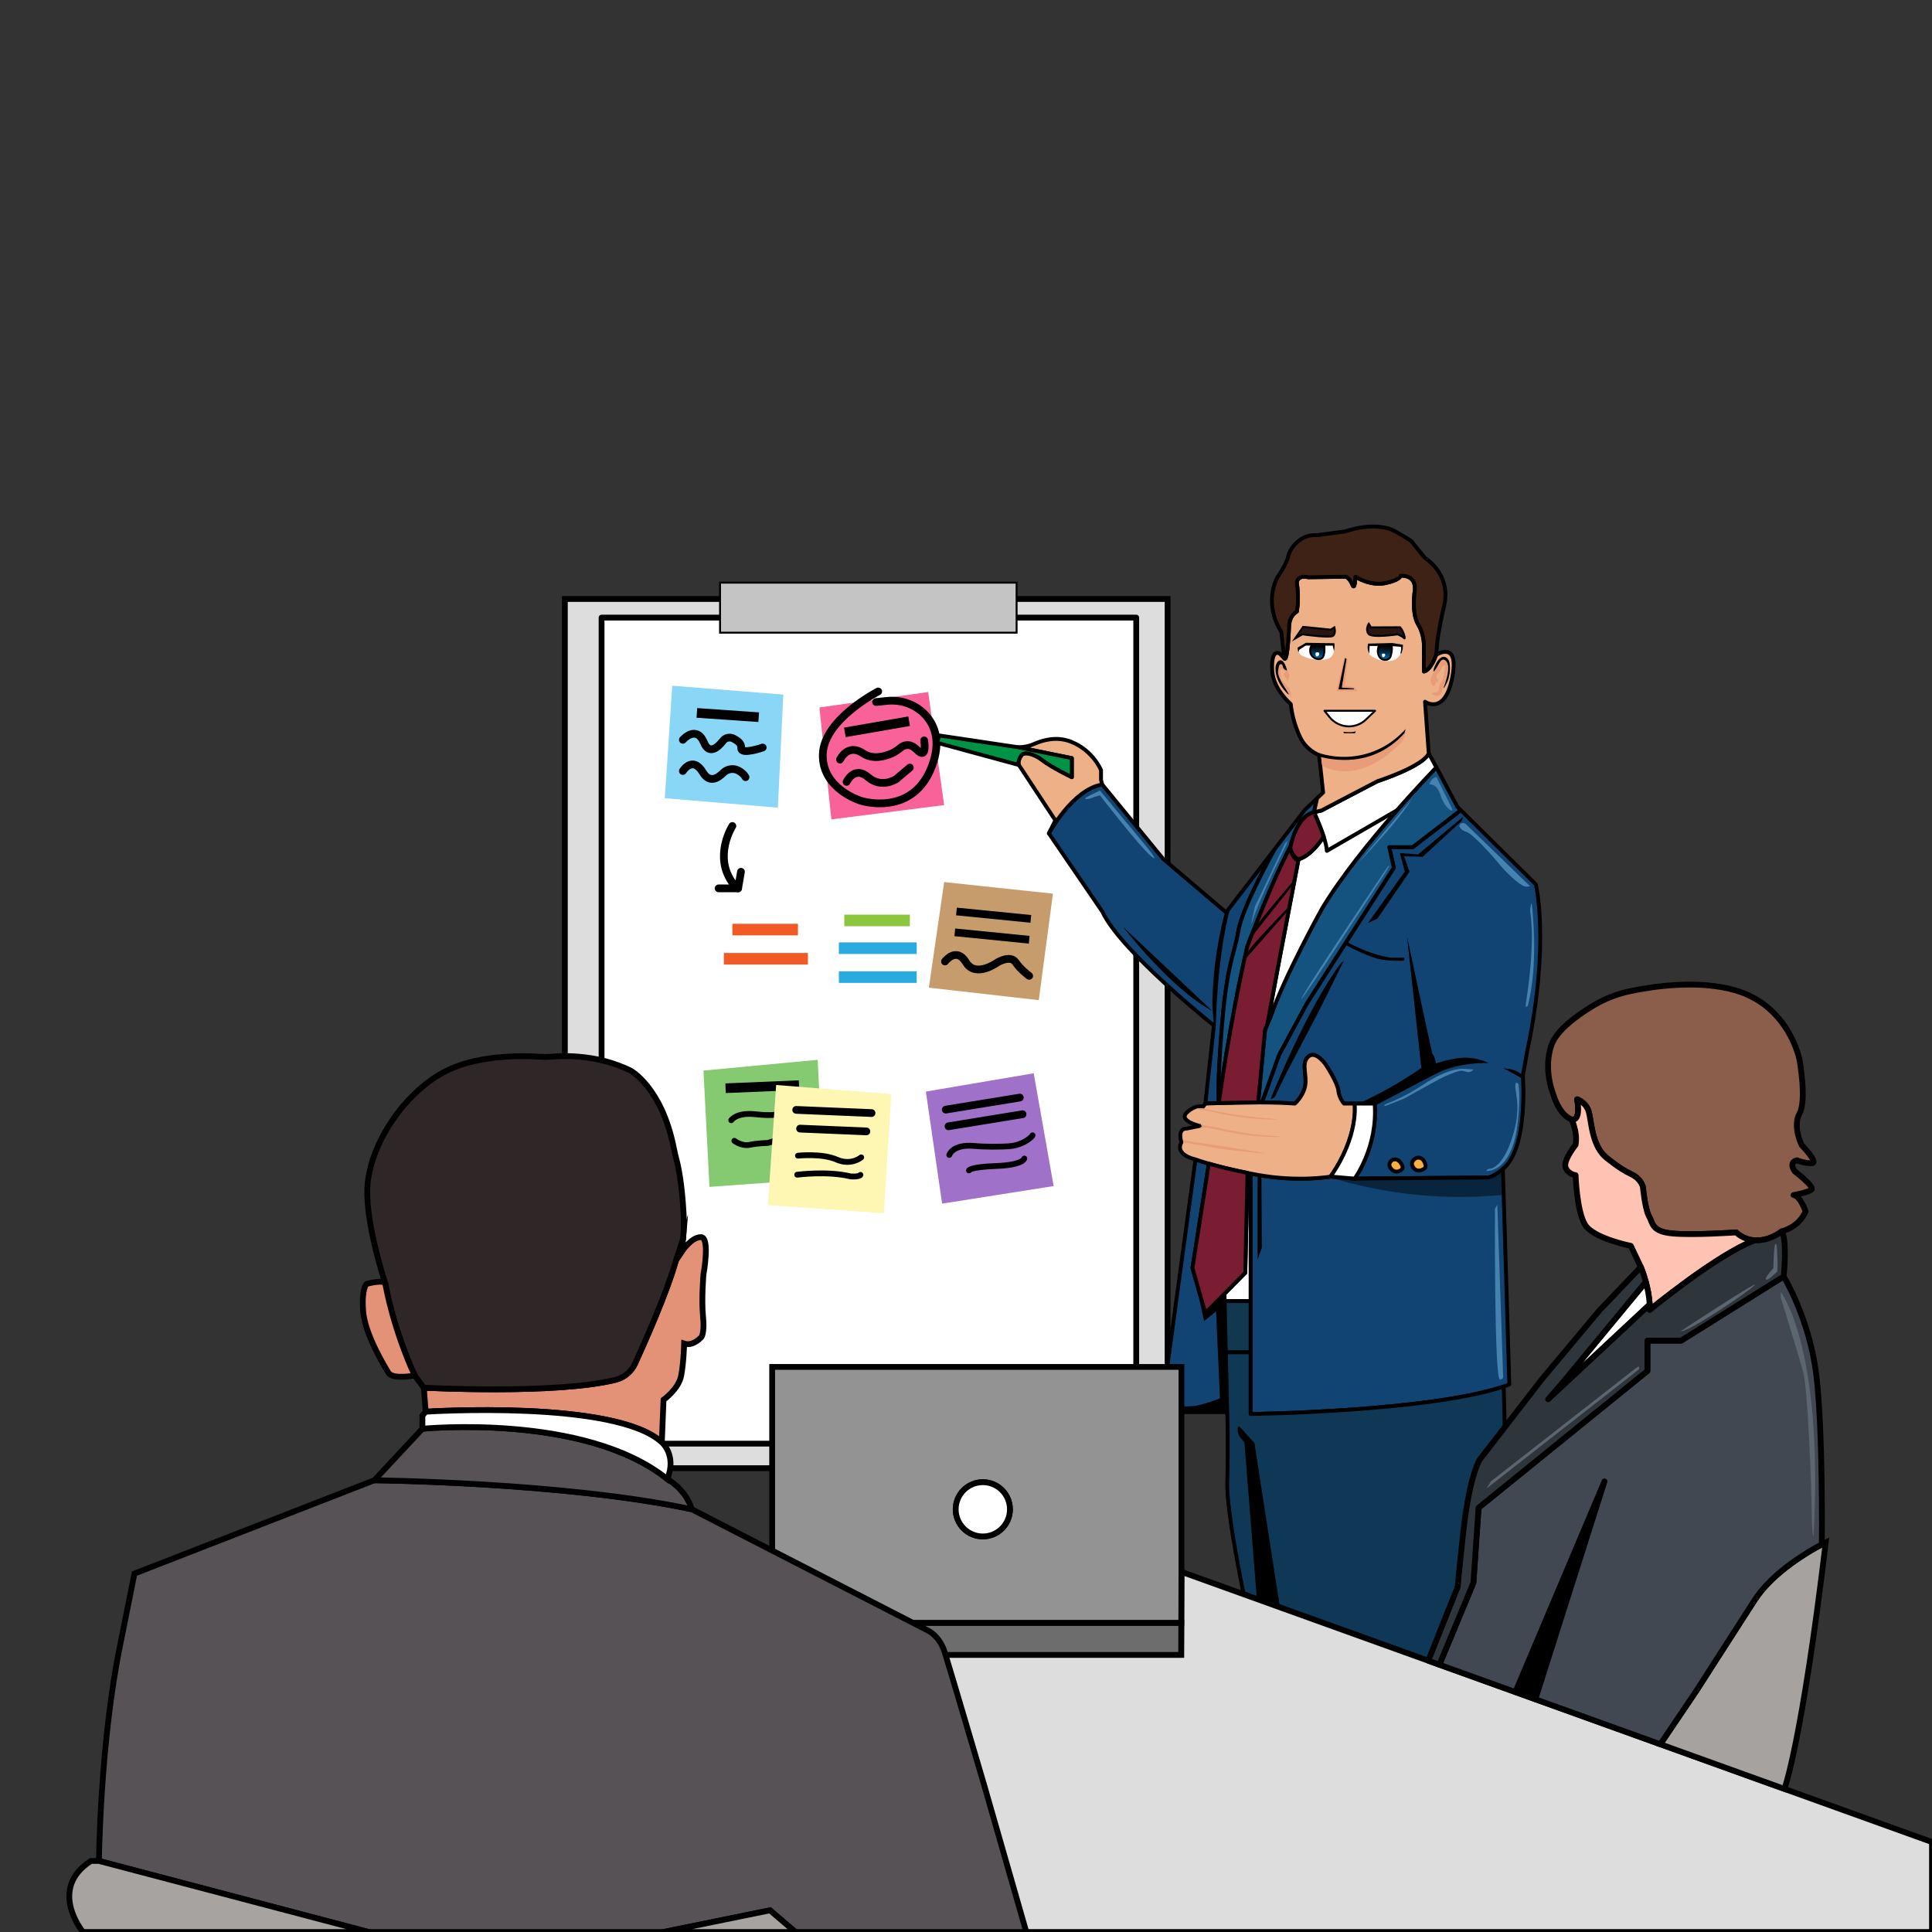 <?xml version="1.0" encoding="utf-8"?>
<!-- Generator: Adobe Illustrator 27.2.0, SVG Export Plug-In . SVG Version: 6.00 Build 0)  -->
<svg version="1.1" xmlns="http://www.w3.org/2000/svg" xmlns:xlink="http://www.w3.org/1999/xlink" x="0px" y="0px"
	 viewBox="0 0 1000 1000" style="enable-background:new 0 0 1000 1000;" xml:space="preserve">
<rect x="0" y="0" width="1000" height="1000" fill="#333333" stroke="none"/>
<style type="text/css">
	.st0{fill:#DDDDDD;stroke:#000000;stroke-width:3;stroke-miterlimit:10;}
	.st1{fill:#FFFFFF;stroke:#000000;stroke-width:3;stroke-linecap:round;stroke-linejoin:round;stroke-miterlimit:10;}
	.st2{fill:#C4C4C4;stroke:#000000;stroke-miterlimit:10;}
	.st3{fill:#8AD6F7;}
	.st4{fill:#F86299;}
	.st5{fill:#C69C6D;}
	.st6{fill:#A071C9;}
	.st7{fill:#85C971;}
	.st8{fill:none;stroke:#000000;stroke-width:5;stroke-miterlimit:10;}
	.st9{fill:none;stroke:#000000;stroke-width:3;stroke-linecap:round;stroke-linejoin:round;stroke-miterlimit:10;}
	.st10{fill:#FEF6B3;}
	.st11{fill:none;stroke:#000000;stroke-width:4;stroke-miterlimit:10;}
	.st12{fill:none;stroke:#000000;stroke-width:4;stroke-linecap:round;stroke-linejoin:round;stroke-miterlimit:10;}
	.st13{fill:none;stroke:#8CC63F;stroke-width:6;stroke-miterlimit:10;}
	.st14{fill:none;stroke:#F15A24;stroke-width:6;stroke-miterlimit:10;}
	.st15{fill:none;stroke:#29ABE2;stroke-width:6;stroke-miterlimit:10;}
	.st16{fill:#114472;stroke:#000000;stroke-width:2;stroke-linecap:round;stroke-linejoin:round;stroke-miterlimit:10;}
	.st17{fill:#14527F;stroke:#000000;stroke-width:2;stroke-linecap:round;stroke-linejoin:round;stroke-miterlimit:10;}
	.st18{fill:#EDB087;stroke:#000000;stroke-width:2;stroke-linecap:round;stroke-linejoin:round;stroke-miterlimit:10;}
	.st19{fill:#009245;stroke:#000000;stroke-width:2;stroke-linecap:round;stroke-linejoin:round;stroke-miterlimit:10;}
	.st20{fill:#FFFFFF;stroke:#000000;stroke-width:2;stroke-linecap:round;stroke-linejoin:round;stroke-miterlimit:10;}
	.st21{fill:#3F2216;stroke:#000000;stroke-width:2;stroke-linecap:round;stroke-linejoin:round;stroke-miterlimit:10;}
	.st22{fill:#0F3856;stroke:#000000;stroke-width:2;stroke-linecap:round;stroke-linejoin:round;stroke-miterlimit:10;}
	.st23{fill:#7A1D32;stroke:#000000;stroke-width:2;stroke-linecap:round;stroke-linejoin:round;stroke-miterlimit:10;}
	.st24{fill:none;stroke:#000000;stroke-width:2;stroke-linecap:round;stroke-linejoin:round;stroke-miterlimit:10;}
	.st25{fill:#12384F;stroke:#000000;stroke-width:2;stroke-linecap:round;stroke-linejoin:round;stroke-miterlimit:10;}
	.st26{fill:#E89C78;}
	.st27{opacity:0.46;}
	.st28{fill:#4682AF;}
	.st29{fill:#FBB03B;stroke:#000000;stroke-width:2;stroke-miterlimit:10;}
	.st30{fill:#6D6D6D;stroke:#000000;stroke-width:3;stroke-miterlimit:10;}
	.st31{fill:#939393;stroke:#000000;stroke-width:3;stroke-miterlimit:10;}
	.st32{fill:#FFFFFF;stroke:#000000;stroke-width:3;stroke-miterlimit:10;}
	.st33{fill:#E49277;stroke:#000000;stroke-width:3;stroke-miterlimit:10;}
	.st34{fill:#2F2627;stroke:#000000;stroke-width:3;stroke-miterlimit:10;}
	.st35{fill:#575256;stroke:#000000;stroke-width:3;stroke-miterlimit:10;}
	.st36{fill:#A7A3A0;stroke:#000000;stroke-width:3;stroke-miterlimit:10;}
	.st37{fill:none;stroke:#000000;stroke-width:3;stroke-miterlimit:10;}
	.st38{fill:#A6A29F;stroke:#000000;stroke-width:3;stroke-miterlimit:10;}
	.st39{fill:#8A5E4B;stroke:#000000;stroke-width:3;stroke-linecap:round;stroke-linejoin:round;stroke-miterlimit:10;}
	.st40{fill:#FEC3B3;stroke:#000000;stroke-width:3;stroke-linecap:round;stroke-linejoin:round;stroke-miterlimit:10;}
	.st41{fill:#414851;stroke:#000000;stroke-width:3;stroke-linecap:round;stroke-linejoin:round;stroke-miterlimit:10;}
	.st42{fill:#2E363C;stroke:#000000;stroke-width:3;stroke-linecap:round;stroke-linejoin:round;stroke-miterlimit:10;}
	.st43{fill:#5C6670;}
	.st44{fill:#2A150F;stroke:#000000;stroke-miterlimit:10;}
	.st45{fill:#FFFFFF;}
	.st46{fill:url(#SVGID_1_);stroke:#000000;stroke-miterlimit:10;}
	.st47{fill:url(#SVGID_00000122687854225726229050000005225852078680748675_);stroke:#000000;stroke-miterlimit:10;}
	.st48{fill:#FFFFFF;stroke:#000000;stroke-linecap:round;stroke-linejoin:round;stroke-miterlimit:10;}
	.st49{fill:#F6D2BA;}
	.st50{fill:#EDB087;}
	.st51{fill:#7A1D32;}
	.st52{fill:#FBB03B;}
	.st53{fill:#3F2216;}
	.st54{fill:#2D1708;}
	.st55{fill:#114472;}
	.st56{fill:#F4DBCA;}
	.st57{fill:#F0C0A5;}
	.st58{fill:#E7B28C;}
	.st59{fill:#BDA895;}
	.st60{fill:#F2D14E;}
	.st61{fill:#45B7BD;}
	.st62{fill:#C6434A;}
	.st63{fill:#EB8080;}
	.st64{fill:#77373A;}
	.st65{fill:#7F6B97;}
	.st66{fill:#404E75;}
	.st67{fill:#F2A26E;}
</style>
<g id="Доска">
	<rect x="292.37" y="310.03" class="st0" width="311.97" height="449.9"/>
	<rect x="311.37" y="319.67" class="st1" width="276.74" height="427.56"/>
	<rect x="372.7" y="301.59" class="st2" width="153.49" height="25.88"/>
	<path class="st3" d="M347.96,354.93l57.48,4.59l-2.81,58.52l-58.52-4.89C345.4,393.74,346.68,374.33,347.96,354.93z"/>
	<polygon class="st4" points="424.11,366.19 430.33,424.11 488.7,416.7 480.41,358.19 	"/>
	<polygon class="st5" points="488.7,456.56 480.78,511.22 537.67,517.67 545,462.56 	"/>
	<polygon class="st6" points="479.22,565 535.04,555.52 545.36,613.9 487.64,623 	"/>
	<polygon class="st7" points="364.11,554.12 423.22,548.56 426.33,610.09 367.22,614.33 	"/>
	<line class="st8" x1="375.55" y1="563.27" x2="413.56" y2="561.67"/>
	<path class="st9" d="M378.48,579.84c0,0,2.67-4.15,12.3-3.12c9.63,1.02,11.26,0,11.26,0"/>
	<path class="st9" d="M380.11,590.48c0,0,3.7,2.96,8,2.07c4.3-0.89,9.33-0.95,9.33-0.95l3.41-1.12"/>
	<polygon class="st10" points="461.34,566.32 401.74,561.59 397.45,623.77 457.48,627.95 	"/>
	<line class="st8" x1="360.7" y1="369" x2="392.7" y2="371.22"/>
	<line class="st8" x1="437.3" y1="379.07" x2="470.56" y2="373.3"/>
	<line class="st11" x1="495.06" y1="471.78" x2="533.56" y2="475.61"/>
	<line class="st12" x1="489.52" y1="574.34" x2="527.85" y2="568.1"/>
	<line class="st12" x1="490.94" y1="582.97" x2="529.27" y2="576.72"/>
	<line class="st12" x1="414.11" y1="584.17" x2="448.44" y2="585.61"/>
	<line class="st12" x1="412.11" y1="574.48" x2="451.12" y2="576.12"/>
	<line class="st13" x1="437" y1="476.41" x2="470.93" y2="476.41"/>
	<line class="st14" x1="379.09" y1="481.15" x2="413.02" y2="481.15"/>
	<line class="st14" x1="374.66" y1="496.26" x2="418.19" y2="496.26"/>
	<line class="st15" x1="434.19" y1="490.78" x2="474.48" y2="490.78"/>
	<line class="st15" x1="434.19" y1="505.74" x2="474.48" y2="505.74"/>
	<line class="st11" x1="494.21" y1="482.57" x2="532.71" y2="486.41"/>
	<path class="st12" d="M353.44,382.93c0,0,6.96-8,10.96,1.48c2.75,6.53,7.27,2.31,9.81-0.96c1.29-1.66,3.58-2.16,5.44-1.18
		c2.38,1.25,4.16,2.58,4.01,4.95c-0.23,3.64,11.11-0.3,11.11-0.3"/>
	<path class="st12" d="M353.44,399.07c0,0,5.04-8.15,10.37,0.74c3.43,5.71,7.77,2.98,10.44,0.3c2.02-2.03,5.12-2.67,7.69-1.39
		c1.55,0.77,3.06,1.9,3.95,3.54"/>
	<path class="st12" d="M434.78,393.15c0,0,4-8.59,11.85-3.26c5.05,3.43,11.2,1.73,14.95,0.07c1.63-0.72,3.09-1.74,4.47-2.88
		c1.56-1.29,4.75-2.86,8.59,1.06c5.48,5.6,3.7-4.92,3.7-4.92"/>
	<path class="st12" d="M438.19,404.7c0,0,4-8.59,11.11-2.44s14.67,0.92,14.67,0.92l6.96-5.88"/>
	<path class="st12" d="M454.56,357.89c0,0-28.07,14.37-28.67,32.44c-0.59,18.07,19.7,24.15,19.7,24.15s26.96,8.74,36.89-18.22
		c4.47-12.13,1.58-20.28-2.94-25.56c-5.06-5.91-12.85-8.73-20.59-7.91l-5.51,0.58"/>
	<path class="st12" d="M489.11,497.67c0,0,5.89-7.89,10.89,0.44s16.33,0,16.33,0s6.67-4.01,9.33-0.06c2.67,3.95,7.04,7.06,7.04,7.06
		"/>
	<path class="st12" d="M383.52,451.22l-1.48,8.59l-2.96-2.96c-9.93-13.78,0-29.33,0-29.33"/>
	<line class="st12" x1="371.96" y1="459.81" x2="382.04" y2="459.81"/>
	<path class="st9" d="M491.33,597.8c0,0,1.78-5.63,12.71-4.67c6.43,0.57,13.14,0.43,17.56,0.22c4.02-0.19,7.94-1.5,11.13-3.95
		c0.78-0.6,1.42-1.21,1.72-1.75"/>
	<path class="st9" d="M501.52,605.81c0,0,0.3-1.78,14.22-2.3c13.93-0.52,14.44-3.85,14.44-3.85"/>
	<path class="st9" d="M413.02,598.18c0,0,12.44-1.33,20,2c7.56,3.33,12.74-1.13,12.74-1.13"/>
	<path class="st9" d="M412.62,608.03c0,0,15.7-2.07,27.7,0.89c0,0,4.44,0.33,5.04-0.8"/>
</g>
<g id="Персонаж">
	<path class="st16" d="M790.56,543.67l-2.34,13.04c0,0,3,37.62-10.33,48.29c0,0-3.7,3.56-7.26,4.44l-69.48,0.6
		c0,0,12.11-16.26,10.37-38.82h-15.85c0,0-2.52-2.66-2.97-6.81c-0.44-4.15-6.37-13.19-6.37-13.19s-5.33-7.85-9.18-4.29
		c-3.85,3.55-0.45,9.63-1.63,15.26c-1.19,5.62-5.33,9.03-5.33,9.03c-5.06-0.38-11.06-0.55-17.04-0.58l8.89-24.64l14.37-26.63
		l45.03-70.22l-2.37-10.67h12.15l24.88-19.14l38.83,38.4C794.93,457.74,802.33,487.89,790.56,543.67z"/>
	<path class="st16" d="M781.22,716.56l-2.89,1.11c-39.61,13.1-131.02,14.22-131.02,14.22V607.43c1.17,0.23,2.38,0.45,3.62,0.68
		c21.03,3.85,37.77,0.89,37.77,0.89l12.45,1.04l69.48-0.6c3.56-0.88,7.26-4.44,7.26-4.44L781.22,716.56z"/>
	<path class="st16" d="M635.21,730.93H601l17.78-130.82c0,0,2.34,0.88,6.9,2.19l-8.46,54.03l6.67,23.34l9.9-10.01l0.1,3.78
		l0.61,26.45L635.21,730.93z"/>
	<path class="st17" d="M731.22,438.48h-12.15l2.37,10.67l-45.03,70.22L662.04,546l-8.89,24.64c-0.64-0.01-1.29-0.01-1.93-0.01
		l3.56-37.63l1.19-2.79l1.47-3.43c7.34-21.56,26.97-56.74,26.97-56.74c19.7-32.6,59.05-72.85,59.05-72.85l1.1,2.03l9.77,18.37
		l1.77,1.75L731.22,438.48z"/>
	<path class="st16" d="M659.7,439.64c-0.97,1.75-16.68,30.1-18.66,41.99c-2.04,12.26-5.82,16.46-8.48,48.58
		c-2.67,32.12-1.7,40.75-1.7,40.75c-4.26,0.14-6.97,0.26-6.97,0.26l4.44-40.44c0,0-48.22-38.37-57.7-58.82l-27.74-40.6
		c0,0,12.11-22.66,27.59-25.32l31.56,38.52l32.59,27.7L659.7,439.64z"/>
	<path class="st18" d="M527.37,395.96c0,0-0.89-1.92,1.26-4.96c1.07-1.52,3.48-1.17,5.62-0.44c1.91,0.66,3.66,1.68,5.25,2.92
		c4.76,3.7,15.28,8.78,15.28,8.78v-9.85l-27.71-5.63c2.9,0,5.77-0.61,8.41-1.8c4.12-1.85,11.46-4.05,19-1.02
		c11.41,4.6,15.41,14.67,15.41,14.67v5.04l0.59,2.37c-15.48,2.66-27.59,25.32-27.59,25.32l3.37-6.73L527.37,395.96"/>
	<path class="st18" d="M526.19,413.59"/>
	<path class="st19" d="M554.78,392.41v9.85c0,0-10.52-5.08-15.28-8.78c-1.59-1.24-3.34-2.26-5.25-2.92
		c-2.14-0.73-4.55-1.08-5.62,0.44c-2.15,3.04-1.26,4.96-1.26,4.96l-42.52-11.55l1.48-3.71l40.74,6.08L554.78,392.41z"/>
	<path class="st17" d="M681.74,413.15l-1.63,7.26c-9.11,2.07-12,17.26-12,17.26l-4.89,10c-8.44,18-17.55,42-17.55,42
		c-9.11,39.11-14.81,81.29-14.81,81.29s-0.97-8.63,1.7-40.75c2.66-32.12,6.44-36.32,8.48-48.58c1.98-11.89,17.69-40.24,18.66-41.99
		c0.02-0.02,0.03-0.05,0.04-0.06c0.01-0.01,0.01-0.02,0.01-0.02l4.99-6.49c0.01-0.02,0.02-0.03,0.02-0.03l10.61-13.82L681.74,413.15
		z"/>
	<path class="st20" d="M743.46,397.19c0,0-39.35,40.25-59.05,72.85c0,0-19.63,35.18-26.97,56.74l-1.47,3.43l5.92-31.88l10.22-53.55
		c7.11-2,13.02-11.74,13.02-11.74c-1.98-6.12-5.02-12.63-5.02-12.63l3.85-0.89l28.89-15.11c25.78-8.74,26.67-14.52,26.67-14.52
		L743.46,397.19z"/>
	<path class="st18" d="M751.67,350.78c-3.86,19.7-14.08,12.44-14.08,12.44l1.93,26.67c0,0-0.89,5.78-26.67,14.52l-28.89,15.11
		l-3.85,0.89l1.63-7.26l3.11-2.96c-0.69-6.43-1.38-12.87-2.07-19.3c-1.71-0.75-4.23-2.11-6.56-4.56c-2.61-2.74-3.7-5.49-5-8.89
		c-1.15-3-2.51-7.4-3.13-13c-3.98-3.68-9.16-9.81-9.61-17.52c-0.06-0.94-0.47-8.02,2.08-8.89c0.65-0.22,1.34,0.01,1.88,0.29
		c0.75,0.79,1.5,1.58,2.26,2.37c0,0,1.63,3.86,2.52-16.14c0,0-0.29-5.49,4-8c0,0,1.34-6.23,0-15.12c0,0,0.3-4,5.93-2.66l19.55-0.27
		c0,0,1.97,0.82,3.3,4.16c1.33,3.33,1.56-4.16,1.56-4.16s7.33,4.82,15.11,3.38c7.77-1.45,8.33-3.89,8.33-3.89s7.89-0.78,7.33,7.33
		c0,0-1.89,11.89,1.67,17.78s3,12.11,3,12.11l0.03,12.34c0,0,3.16-0.04,6.34-8.63C743.37,338.93,755.52,331.07,751.67,350.78z"/>
	<path class="st21" d="M747.52,313.3c-3.71,16.29-3.85,21.77-3.85,21.77l-0.3,3.86c-3.18,8.59-6.34,8.63-6.34,8.63L737,335.22
		c0,0,0.56-6.22-3-12.11s-1.67-17.78-1.67-17.78c0.56-8.11-7.33-7.33-7.33-7.33s-0.56,2.44-8.33,3.89
		c-7.78,1.44-15.11-3.38-15.11-3.38s-0.23,7.49-1.56,4.16c-1.33-3.34-3.3-4.16-3.3-4.16l-19.55,0.27c-5.63-1.34-5.93,2.66-5.93,2.66
		c1.34,8.89,0,15.12,0,15.12c-4.29,2.51-4,8-4,8c-0.89,20-2.52,16.14-2.52,16.14l-1.48-13.63c0,0-9.33-13.03-2.22-28
		c0,0,4.89-6.81,5.78-11.11c0.89-4.29,6.52-11.7,14.96-10.96l14.52-1.93c0,0,15.55-5.77,25.93,0c10.37,5.78,8.88,5.78,8.88,5.78
		l6.52,8C737.59,288.85,751.22,297,747.52,313.3z"/>
	<path class="st20" d="M647.31,607.43v66.01h-13.42l-0.1-3.78l10.77-10.88l1.13-51.67C646.22,607.21,646.76,607.32,647.31,607.43z"
		/>
	<path class="st18" d="M688.7,609c0,0-16.74,2.96-37.77-0.89c-1.24-0.23-2.45-0.45-3.62-0.68c-0.55-0.11-1.09-0.22-1.62-0.32
		c-8.78-1.76-15.48-3.5-20.01-4.81c-4.56-1.31-6.9-2.19-6.9-2.19s-10.96-2.22-7.26-8.89c0,0-2.52-7.11,2.81-7.11l6.67-1.33
		c0,0-11.33-2.59-6.67-6.96c4.67-4.38,8.45-3.04,8.45-3.04l1.11-1.56c0,0,2.71-0.12,6.97-0.26c5.19-0.16,12.67-0.34,20.36-0.33
		c0.64,0,1.29,0,1.93,0.01c5.98,0.03,11.98,0.2,17.04,0.58c0,0,4.14-3.41,5.33-9.03c1.18-5.63-2.22-11.71,1.63-15.26
		c3.85-3.56,9.18,4.29,9.18,4.29s5.93,9.04,6.37,13.19c0.45,4.15,2.97,6.81,2.97,6.81h5.48C701.15,571.22,703.52,587.78,688.7,609z"
		/>
	<path class="st22" d="M778.78,736.11l-4.07,136.22l-124.67-17.55c0,0-15.41-67.35-14.82-87.6c0.59-20.25-0.01-36.25-0.01-36.25
		l-0.71-31.04h12.81v32c0,0,91.41-1.12,131.02-14.22L778.78,736.11z"/>
	<path class="st23" d="M645.69,607.11l-1.13,51.67l-10.77,10.88l-9.9,10.01l-6.67-23.34l8.46-54.03
		C630.21,603.61,636.91,605.35,645.69,607.11z"/>
	<line class="st24" x1="743.22" y1="554.63" x2="711.52" y2="571.22"/>
	<path class="st20" d="M701.15,610.04L688.7,609c14.82-21.22,12.45-37.78,12.45-37.78h10.37
		C713.26,593.78,701.15,610.04,701.15,610.04z"/>
	<path class="st23" d="M685.13,433.04c0,0-5.91,9.74-13.02,11.74l-10.22,53.55l-5.92,31.88l-1.19,2.79l-3.56,37.63
		c-7.69-0.01-15.17,0.17-20.36,0.33c0,0,5.7-42.18,14.81-81.29c0,0,9.11-24,17.55-42l4.89-10c0,0,2.89-15.19,12-17.26
		C680.11,420.41,683.15,426.92,685.13,433.04z"/>
	<path class="st24" d="M685.13,433.04c0.89,2.74,1.56,5.4,1.65,7.37l36.25-20.98"/>
	<polygon class="st25" points="647.31,673.44 647.31,699.89 634.5,699.89 633.89,673.44 	"/>
</g>
<g id="Тени">
	<path class="st26" d="M622.52,573.74l3.15,0.63c2.78,0.8,15.7,3.23,28.89,4.37c4.33,0.38,7.15,0.48,7.15,0.59
		c-0.01,0.16-5.56,0.22-11.56-0.22c-5.49-0.4-9.68-1.1-12.78-1.63c-8.23-1.4-9.3-2.24-14.7-2.85c-0.73-0.08-3.44-0.37-3.43-0.67
		c0-0.19,1.16-0.32,1.24-0.33C621.46,573.53,622.21,573.68,622.52,573.74z"/>
	<path class="st26" d="M625.03,582.72c1.62,0.3,3.24,0.59,4.86,0.89c11.28,2.63,20.09,3.69,26.17,4.16
		c3.11,0.24,7.15,0.46,7.15,0.59c-0.01,0.16-5.56,0.22-11.56-0.22c-2.93-0.22-7.28-0.55-12.78-1.63c-6.3-1.24-9.45-1.86-10.33-2.1
		c-1.29-0.36-2.55-0.78-4.38-0.75c-1.12,0.02-2.78,0.22-2.81,0.02c-0.02-0.11,0.49-0.17,0.61-0.54c0.17-0.5-0.52-1.08-0.39-1.23
		c0.1-0.11,0.55,0.14,0.62,0.18C622.73,582.39,623.6,582.7,625.03,582.72z"/>
	<path class="st26" d="M614.73,590.5l3.15,0.63c12.54,1.76,22.19,3.27,28.89,4.37c3.46,0.57,7.29,1.21,7.27,1.39
		c-0.04,0.28-10.06-0.84-11.68-1.02c-6.65-0.74-9.98-1.11-12.78-1.63c-4.59-0.85-9.21-1.56-13.81-2.41
		c-1.43-0.26-1.72-0.36-2.28-0.25c-0.35,0.07-0.86,0.22-1.03,0c-0.11-0.14,0.03-0.31-0.03-0.72c-0.06-0.39-0.21-0.5-0.17-0.61
		C612.35,590.08,612.89,590.04,614.73,590.5z"/>
	<path d="M705.3,570.19c4.17-1.94,8.54-4.13,13.04-6.63c6.41-3.56,12.19-7.21,17.33-10.78c-2.47-22.74-4.94-45.48-7.41-68.22
		c6.98,32.87,12.16,56.9,13.04,60.59c0.03,0.11,0.62,0.88,1.11,2.07c0.53,1.28,0.73,2.43,0.81,3.22c1.6-0.57,3.92-1.3,6.78-1.89
		c3.32-0.69,6.83-1.42,11.22-0.96c2.13,0.22,5.42,0.82,9.22,2.63c-8.41-0.14-14.95,1.21-19.33,2.44c-2.31,0.65-6.74,2.04-21.74,9.81
		c-6.65,3.44-12.1,6.45-15.93,8.59C710.73,570.78,708.01,570.48,705.3,570.19z"/>
	<path class="st27" d="M690.69,610.11c7.61,2.26,15.94,4.3,24.94,5.9c23.93,4.25,45.26,4.09,62.38,2.45l-0.58-9.33
		c0.07-0.68,0.06-1.54-0.44-1.91c-0.94-0.69-2.82,0.84-5.04,1.77c-2.49,1.05-4.35,0.91-8.08,0.89c-4.81-0.02-9.61,0.55-14.42,0.52
		C741.29,610.35,719.85,610.29,690.69,610.11z"/>
	<path d="M657.99,568c0,0,18.36-45.92,35.92-69.25l1.64-1.44L683.33,522l-17.56,33.56L659.7,568l-2.03,1.04L657.99,568z"/>
	<polygon points="757.44,422.67 734,442.22 724.56,441.56 727.11,451.11 708.11,477.67 712.89,475.56 729.56,451.22 726.78,443.22 
		736.44,443.44 756.56,424.89 	"/>
	<path d="M788.22,556.71c0,0-3.07-3.27-7.96-3.49l-2.22-0.37c0,0,9.37,4.82,9.85,5.63C788.37,559.29,788.22,556.71,788.22,556.71z"
		/>
	<path d="M620.58,671.44l2.64,12.37l6.22-5.04l2.01,45.04c0,0-10.02,3.85-14.23,4s-4.22,0.15-4.22,0.15v2.97h22.21L633.56,671
		l-7.37,6.74l-2.08,1.71L620.58,671.44z"/>
	<path d="M641.7,738.51l7.6,8.41l13.04,84.15l-11.8-3.44l-6.42-81.01l-2.06-2.52c-1.22-1.49-1.69-3.46-1.27-5.35l0,0
		C640.87,738.33,641.41,738.19,641.7,738.51z"/>
	<polygon points="650.93,608.11 650.93,651.81 653.15,645.89 652.89,608.45 	"/>
	<path d="M581.22,479.67c0,0,24.67,32.11,46.22,43.56L581.22,479.67z"/>
	<path d="M629.3,530.78c0,0,0.5-34.89,7.31-60.22l-2.15,0.48c0,0-1.88,5.42-4.04,17.81c-1.64,9.37-2.58,18.86-2.88,28.37
		c-0.17,5.23,0.88,13.48,0.83,14.9L629.3,530.78z"/>
	<path class="st28" d="M563.37,412.11l5.93-2.96l23.85,28.74c0,0,7.85,9.48,2.52,5.19c-5.33-4.3-26.37-31.41-26.37-31.41
		s-3.26,0.89-4.59,1.48C563.37,413.74,559.4,414.1,563.37,412.11z"/>
	<path class="st28" d="M758.63,426.48l33.33,32.22c-0.51,0.14-1.31,0.29-2.26,0.2c-3.2-0.27-11.3-8.79-12.26-9.96
		c-6.15-7.47-15.39-17.48-18.5-18.39c-0.31-0.09-1.78-0.44-2.84-1.7c-0.33-0.39-0.53-0.76-0.66-1.02c-0.01-0.2-0.02-0.86,0.43-1.34
		C756.47,425.87,757.64,425.8,758.63,426.48z"/>
	<path class="st28" d="M751.33,418l-7.87-15.78c0,0-2.79,0.41-3.57,3.82c0,0,3.67-0.82,5.72,5.52c2.06,6.33,5.28,7.87,5.28,7.87
		S752.46,420.27,751.33,418z"/>
	<path class="st28" d="M793,469.22c0,0,3.56,29.7-2.22,51.33c0,0-1.33,1.89-1-1c0.33-2.89,5.04-29.89,2.19-48.22
		C791.96,471.33,792.58,464.78,793,469.22z"/>
	<path class="st28" d="M717.72,449.39c-11.04,16.41-36.3,54.04-42.06,63.83c-0.6,1.01-2.21,3.76-2.07,3.85
		c0.2,0.13,3.72-5,7.29-10.29l36.89-56.11c0.97-1.73,1.39-2.63,1.28-2.71C718.96,447.9,718.52,448.37,717.72,449.39z"/>
	<path class="st28" d="M716.78,571.67c6.13-2.33,10.84-4.8,14.05-6.65c6.36-3.67,10.12-6.97,17.23-9.74
		c4.61-1.79,7.46-2.15,9.8-2.06c1.32,0.05,4.89,0.35,4.89,0.34c0,0-0.04,0-0.07-0.01c-0.29,0.36-0.79,0.87-1.53,1.15
		c-1.55,0.6-2.69-0.35-4.58-0.49c-0.4-0.03-1.22-0.05-4.72,1.28c-3.6,1.36-5.89,2.56-5.89,2.56c-5.75,2.98-18.53,10.24-18.94,10.43
		c-0.3,0.13-0.6,0.26-0.6,0.26c-0.01,0-0.01,0.01-0.01,0.01c-0.61,0.25-1.09,0.41-6.16,2.47
		C717.52,572.32,715.72,573.07,716.78,571.67z"/>
	<path class="st28" d="M775,623.52l3.02,88.81c0.04,0.31,0.04,0.73-0.2,1.07c-0.43,0.61-1.4,0.61-1.47,0.6
		c-3-0.18-2.57-88.23-2.57-88.23l0,0L775,623.52z"/>
	<path class="st28" d="M730.7,413.59l-27.85,33.26c0,0,12.67-13.33,19.33-21.56S730.7,413.59,730.7,413.59z"/>
	<path class="st28" d="M665.89,437c0,0-14.44,29.33-17.11,38.22s0.78-6,0.78-6l15.56-32.67l1.33-1.33L665.89,437z"/>
	<path class="st26" d="M684.3,396.13c0,0,17.72,12.32,41.35-12.2c0.32-0.52,0.63-1.13,0.91-1.82c0.74-1.83,0.94-3.52,0.96-4.74
		c-2.51,2.97-6.54,6.93-12.44,10c-12.83,6.67-25.39,4.41-29.53,3.48l-1.9-0.29L684.3,396.13z"/>
	<path d="M682.14,389.59c3.61,1.2,13.58,3.97,25.53,0.44c10.77-3.18,17.28-9.76,19.85-12.66c-0.17,0.67-0.35,1.33-0.52,2
		c-2.63,3.02-7.26,7.48-14.28,10.57c-8.86,3.9-16.72,3.5-20.28,3.28c-4.31-0.27-7.85-1.09-10.3-1.81V389.59z"/>
	<path class="st28" d="M770.44,606c0,0,10,0.1,14-17.89c0,0,3-14.56,1.56-27c0,0-2-2.48-1.67,1.81c0.33,4.3,3.25,12.25-2.22,27.71
		c-5.47,15.46-11.67,14.37-11.67,14.37S768,606.53,770.44,606z"/>
	<path d="M668.85,456.64c0,0-16.37,19.19-18.15,22.14c-1.78,2.95-1.78,4.77-1.78,4.77l19.93-25.14V456.64z"/>
	<path d="M666.33,470.09c0,0-16.81,17.34-19.33,21.05c-2.52,3.71-1.78,4.54-1.78,4.54l21.01-23.84
		C666.24,471.85,668.55,466.98,666.33,470.09z"/>
	<path d="M672.39,444.06c0,0-3.63-2.5-3.54-6.06c0.09-3.55-1.8,2.41-1.8,2.41s2.5,6.65,4.06,5.15
		C672.67,444.06,672.39,444.06,672.39,444.06z"/>
	<path d="M696.57,487.25c0,0,11.7,6.81,23.26,8.44c0,0,4.63,0.07,6.26-0.01c1.63-0.07,0.52,1.56,0.52,1.56s-8.56,0.45-14.19-1.18
		c-5.63-1.63-16.5-6.85-16.81-7.85C695.29,487.21,696.57,487.25,696.57,487.25z"/>
	<path id="Буговки_00000170985247896695587040000002187479434345102998_" class="st29" d="M720.87,600.29
		c0,0-3.27,1.74-0.8,4.72s6.08,0.5,5.96-0.71S724.21,599.14,720.87,600.29z"/>
	<path id="Буговки_00000120523564754017158620000014608846997003048837_" class="st29" d="M733.1,599.37
		c0,0-3.73,1.62-1.62,4.88c2.11,3.25,6.34,0.88,6.41-0.39S736.81,598.36,733.1,599.37z"/>
</g>
<g id="Стол_и_Ноутбук">
	<polygon class="st0" points="1000,953.44 1000,1000 399.67,1000 399.67,856.56 611.37,856.56 611.43,839.96 611.52,813.59 	"/>
	<polygon class="st30" points="611.43,839.96 611.37,856.56 399.67,856.56 399.67,839.96 	"/>
	<path class="st31" d="M399.67,707.52v132.44h211.76l0.09-26.37V707.52H399.67z M508.7,795.26c-7.75,0-14.03-6.29-14.03-14.04
		s6.28-14.04,14.03-14.04c7.76,0,14.04,6.29,14.04,14.04S516.46,795.26,508.7,795.26z"/>
	<path class="st32" d="M522.74,781.22c0,7.75-6.28,14.04-14.04,14.04c-7.75,0-14.03-6.29-14.03-14.04s6.28-14.04,14.03-14.04
		C516.46,767.18,522.74,773.47,522.74,781.22z"/>
</g>
<g id="Клиент_1">
	<path class="st33" d="M363.89,681.44c0.89,8.67-0.89,10.67-0.89,10.67s-4.22,4.89-8.89,3.33c0,0-0.22,9.78-1.55,16.67
		c-1.34,6.89-9.12,12.45-9.12,12.45l-0.88,22c-24-22.23-122.23-15.86-122.23-15.86l-0.96-12.44c0,0,68.03,3.63,99.22-4.07
		c4.5-1.11,8.22-4.25,10.15-8.47c5.29-11.61,16.51-36.94,20.85-52.42l3.95-12.01l-0.54,6.38c0,0,4.89-7.34,9.78-7.34
		c4.89,0,1.33,19.34,1.33,19.34S363,672.78,363.89,681.44z"/>
	<path class="st34" d="M353.63,640.25l-0.09,1.04l-3.95,12.01c-4.34,15.48-15.56,40.81-20.85,52.42c-1.93,4.22-5.65,7.36-10.15,8.47
		c-31.19,7.7-99.22,4.07-99.22,4.07l-4.74-6.3c-11.15-24.56-14.85-45.62-15.18-47.54c0.03,0.04,0.04,0.08,0.06,0.12
		c-0.01-0.03-0.03-0.1-0.07-0.2c0,0,0-0.01,0-0.02c-0.01-0.03-0.01-0.04-0.01-0.04c-1-3.02-9.73-30.16-9.32-48.39
		c0.45-19.33,13.33-36.45,13.33-36.45s13.34-21.11,34.45-28c0,0,15.3-6.2,42.11-4.44c1.82,0.12,3.66,0.1,5.48-0.06
		c6.36-0.58,23.96-1.18,40.85,7.17c0,0,16.13,8.48,22.46,40.18c0.4,2.04,0.87,4.07,1.4,6.08c1.01,3.83,2.77,12.34,3.62,27.37
		C354.04,631.91,353.98,636.09,353.63,640.25z"/>
	<path class="st33" d="M214.63,711.96c0,0-11.41,2.23-13.63-1.48c-2.22-3.7-12.15-20-13.04-31.85c-0.89-11.85,1.78-14.07,1.78-14.07
		s8.53-2.42,9.71-0.15v0.01C199.78,666.34,203.48,687.4,214.63,711.96z"/>
	<path class="st35" d="M531.22,1000H411.67l-13.11-11.22L343.44,1000H190.78L51.22,963.22c0,0,0.59-62.22,11.26-113.18l7.11-35.56
		l124.15-48.29c0,0,98.82,1.03,164.37,15.03l122.45,62.89c0,0,5.77,2.67,8.44,11.11c2.67,8.45,20.44,68.89,20.44,68.89L531.22,1000z
		"/>
	<path class="st36" d="M190.78,1000H42.93c0,0-18.37-22.26,4.14-36.78h4.15L190.78,1000z"/>
	<path class="st35" d="M358.11,781.22c-65.55-14-164.37-15.03-164.37-15.03l24.89-26.67c0,0,84.04-8.3,126.76,26.04
		C345.39,765.56,354.78,770.56,358.11,781.22z"/>
	<path class="st32" d="M345.39,765.56c-42.72-34.34-126.76-26.04-126.76-26.04v-6.82l1.7-2c0,0,98.23-6.37,122.23,15.86
		C342.56,746.56,350.44,753.17,345.39,765.56z"/>
	<polygon class="st36" points="411.67,1000 343.44,1000 398.56,988.78 	"/>
	<path class="st37" d="M199.45,664.41c0-0.03-0.01-0.05-0.01-0.07"/>
	<path class="st37" d="M199.44,664.32c-0.01-0.03-0.01-0.04-0.01-0.04"/>
</g>
<g id="Клиент_2">
	<path class="st38" d="M945,798.33c-12.44,104-21.39,127.61-21.39,127.61l-64.25-23.13l18.83-27.88c0,0,18.66-29.19,30.07-46.82
		c9.45-14.61,28.47-25.45,34.71-28.74c0,0,0,0,0-0.01C944.26,798.69,945,798.33,945,798.33z"/>
	<path class="st39" d="M929,606.33c0,0,10.22,7.78,8.67,9.34c-1.56,1.55-9.34,2.89-9.34,2.89c3.56,0.44,6.23,8.44,6.23,8.44
		c-3.56,8.44-12.34,10.33-12.34,10.33s-5,4.34-12.22,4.67c-0.6,0.03-1.19,0.02-1.74-0.01c-6.14-0.37-9.59-4.1-9.59-4.1
		s-22.11,1.55-33,0.55c-10.89-1-10.03-5.2-12.23-9.11c-2-3.56-3.11-15.22-3.11-15.22c-1.27-3.36-3.64-5.23-5.83-6.26
		c-3.77-1.78-7.25-4.11-10.53-6.68c-0.59-0.46-1.25-0.96-1.97-1.5c-8-6-8.22-18.67-9.56-23.89c-1.33-5.22-6.11-6.78-6.11-6.78
		c2.11,12.22-2.89,10.44-2.89,10.44c-6.66-2.66-9.33-12.66-9.33-12.66S798.56,553.89,803,541c2.68-7.76,13.32-15.44,21.38-20.32
		c5.95-3.61,12.45-6.19,19.27-7.62c12.69-2.67,35.47-5.93,54.46-0.5c28,8,33.33,36,33.33,36s3.78,20.88,0,27.77
		c-3.77,6.89,1.18,16.45,1.18,16.45s9.05,9.33,5.05,9.33s-7.56-1.55-7.56-1.55C925.44,601.67,929,606.33,929,606.33z"/>
	<path class="st9" d="M754.62,821.04c-0.01,0.02-0.02,0.04-0.02,0.04"/>
	<line class="st9" x1="794.66" y1="879.52" x2="784.37" y2="875.81"/>
	<path class="st40" d="M853.89,678.04v-2.82c-0.25-4.26-1.1-8.38-2.02-11.72c-1.24-4.58-2.57-7.69-2.57-7.69l-5.19-10.96
		c0,0-19.41-3.85-23.7-10.96c-4.3-7.11-4.89-25.63-4.89-25.63s-3.85-0.45-5.19-4c-1.33-3.56,5.19-11.7,5.19-11.7
		c1.18-6.67-2.08-13.12-2.08-13.12s5,1.78,2.89-10.44c0,0,4.78,1.56,6.11,6.78c1.34,5.22,1.56,17.89,9.56,23.89
		c0.72,0.54,1.38,1.04,1.97,1.5c3.28,2.57,6.76,4.9,10.53,6.68c2.19,1.03,4.56,2.9,5.83,6.26c0,0,1.11,11.66,3.11,15.22
		c2.2,3.91,1.34,8.11,12.23,9.11c10.89,1,33-0.55,33-0.55s3.45,3.73,9.59,4.1C888.52,649.46,853.89,678.04,853.89,678.04z"/>
	<path class="st9" d="M754.63,821c0,0-0.01,0.02-0.01,0.04c-0.01,0.02-0.02,0.04-0.02,0.04"/>
	<path class="st41" d="M942.97,799.36c0,0.01,0,0.01,0,0.01c-6.24,3.29-25.26,14.13-34.71,28.74
		c-11.41,17.63-30.07,46.82-30.07,46.82l-18.83,27.88l-64.7-23.29l35.82-112.74l-46.11,109.03l-39.35-14.16l17.61-42.43l2.67-38.81
		l87.4-70.82v-15.71h17.49l53.03-33.18c0,0,13.34,21.63,16.89,50.97C943.64,740.75,942.98,798.39,942.97,799.36z"/>
	<path class="st1" d="M853.89,675.22l-52.59,49.04l7.11-8.15l43.46-52.61C852.79,666.84,853.64,670.96,853.89,675.22z"/>
	<path class="st42" d="M923.22,660.7l-53.03,33.18H852.7v15.71l-87.4,70.82l-2.67,38.81l-17.61,42.43l-5.77-2.08l2.05-5.09
		l13.3-33.4c-0.06,0-0.03-2.07,2.7-27.34c3.26-30.22,8.59-38.22,8.59-38.22l32.3-41.78l29.62-35.41l21.49-22.52
		c0,0,1.33,3.11,2.57,7.69l-43.46,52.61l-7.11,8.15l52.59-49.04v2.82c0,0,34.63-28.58,54.37-36.05c0.55,0.03,1.14,0.04,1.74,0.01
		c7.22-0.33,12.22-4.67,12.22-4.67C925.19,642.07,923.22,660.7,923.22,660.7z"/>
	<polygon points="830.48,766.78 794.66,879.52 784.37,875.81 	"/>
	<path class="st43" d="M921.74,668.76c0,0,22.34,28.39,16.95,126.46c0,0-0.8-0.3-0.95-12.74c-0.15-12.44-1.93-63.26-4.44-72.44
		c-2.52-9.19-11.56-38.37-11.56-38.37V668.76z"/>
	<path class="st43" d="M919.67,645c0,0,0.89,13.04,0,13.48c-0.89,0.44-4,4.15-5.48,3.85c-1.48-0.3,3.7-5.93,3.7-5.93
		S918.19,638.78,919.67,645z"/>
	<path class="st43" d="M846.78,708.11l-75.11,58.67l-2.16,3.6l78.75-61.56C848.26,708.83,849.36,706.1,846.78,708.11z"/>
	<path class="st43" d="M869.98,689c0,0,40.94-26.96,38.28-23.85C905.59,668.26,872.89,690.19,869.98,689z"/>
</g>
<g id="Лицо">
	<polygon class="st26" points="695.89,340.17 691.74,357.74 702.7,357.74 700.87,355.52 695.89,355 697.67,341.12 	"/>
	<path class="st44" d="M688.8,325.9l-14.29-1.44l-4.17,6.03l3.38-1.97c0.23-0.14,0.51-0.19,0.77-0.15
		c2.35,0.32,14.03,1.86,15.49,0.73c1.63-1.26,0.69-4.41,0.69-4.41L688.8,325.9z"/>
	<path class="st44" d="M708.48,322.85c0,0-1.86,2.79-0.21,5.16c1.65,2.37,15.14,0.32,15.14,0.32s2.61,1.05,3.38,1.99
		s-0.18-3.7-2.15-5.66l-15.04,0.06L708.48,322.85z"/>
	<path class="st45" d="M673.95,339.41c3.77,1.81,6.98,2.08,8.85,2.08c2.55,0,4.88-0.01,6.42-1.72c1.86-2.07,1.25-5.19,1.12-5.8
		c-7.64-1.64-12.29-0.58-14.59,0.21c-1.38,0.47-3.54,1.25-3.67,2.65C671.97,338.05,673.49,339.11,673.95,339.41z"/>
	<path d="M690.46,336.96c0.14-0.61,0.25-1.36,0.28-2.21c0.02-0.69-0.01-1.3-0.07-1.83c-0.19,0-0.37,0-0.56,0.01l-14.17-0.22
		l-4.34,2.53l0.31,1.89l0.27,0.36l0.23-1.09l3.34-2.23l14.05,0.02l0.5,2.07L690.46,336.96z"/>
	
		<linearGradient id="SVGID_1_" gradientUnits="userSpaceOnUse" x1="672.622" y1="308.622" x2="672.622" y2="301.619" gradientTransform="matrix(1 0.032 -0.032 1 19.386 10.906)">
		<stop  offset="0" style="stop-color:#0071BC"/>
		<stop  offset="0.175" style="stop-color:#005892"/>
		<stop  offset="0.462" style="stop-color:#003354"/>
		<stop  offset="0.705" style="stop-color:#001726"/>
		<stop  offset="0.892" style="stop-color:#00060A"/>
		<stop  offset="1" style="stop-color:#000000"/>
	</linearGradient>
	<path class="st46" d="M678.81,334.19c-1.16,1.98-0.8,4.41,0.73,5.78c1.35,1.21,3.55,1.55,4.73,0.64c1.72-1.33,1.2-6.39,1.2-6.39
		l0,0L678.81,334.19z"/>
	<path class="st45" d="M681.52,337.66l0.7,0.02c0.29,0.01,0.53,0.23,0.56,0.52c0.04,0.32,0.03,0.71-0.14,0.98
		c-0.33,0.5-1.19,0.66-1.19,0.66s-0.54-0.25-0.58-1.52C680.87,337.95,681.16,337.64,681.52,337.66z"/>
	<path class="st45" d="M708.96,338.91c1.11,0.91,3.28,2.44,6.38,2.96c1.74,0.29,5.89,0.98,8.41-1.74c1.83-1.98,1.79-4.66,1.73-5.57
		c-0.5-0.03-1.26-0.07-2.18-0.14c-3.57-0.25-5.56-0.48-8.54-0.68c-4.52-0.29-5.53-0.11-5.95,0.21c-0.04,0.03-0.09,0.08-0.16,0.16
		C707.49,335.38,708.48,337.85,708.96,338.91z"/>
	<path d="M708.18,333.13l12.55-0.3l5.44,0.9l-0.12,2.12c-0.41,1.7-0.73,2.54-0.95,2.52c-0.08-0.01-0.14-0.13-0.2-0.35
		c0.13-0.74,0.25-1.47,0.38-2.21l-0.2-1.04l-6.15-0.44c-3.33,0.01-6.67,0.01-10,0.02c-0.07,1.33-0.15,2.65-0.22,3.98
		c-0.18-0.47-0.36-0.94-0.54-1.42c-0.17-0.55-0.36-1.41-0.26-2.46C707.96,333.93,708.07,333.49,708.18,333.13z"/>
	
		<linearGradient id="SVGID_00000168118895935698465850000001838151472441791375_" gradientUnits="userSpaceOnUse" x1="710.53" y1="320.579" x2="710.53" y2="313.236" gradientTransform="matrix(0.998 0.058 -0.058 0.998 25.757 -19.718)">
		<stop  offset="0" style="stop-color:#0071BC"/>
		<stop  offset="0.175" style="stop-color:#005892"/>
		<stop  offset="0.462" style="stop-color:#003354"/>
		<stop  offset="0.705" style="stop-color:#001726"/>
		<stop  offset="0.892" style="stop-color:#00060A"/>
		<stop  offset="1" style="stop-color:#000000"/>
	</linearGradient>
	<path style="fill:url(#SVGID_00000168118895935698465850000001838151472441791375_);stroke:#000000;stroke-miterlimit:10;" d="
		M713.7,334.2c-1.14,2.96-0.37,5.82,1.39,6.85c1.04,0.6,2.68,0.74,3.76-0.06c0.9-0.66,1.1-1.74,1.39-3.31
		c0.25-1.35,0.23-2.5,0.16-3.28C718.17,334.33,715.93,334.27,713.7,334.2z"/>
	<path class="st45" d="M715.85,338.29l0.62,0.04c0.26,0.01,0.47,0.21,0.49,0.46c0.02,0.27,0.01,0.62-0.15,0.84
		c-0.3,0.42-1.07,0.54-1.07,0.54s-0.48-0.23-0.48-1.33C715.26,338.53,715.53,338.27,715.85,338.29z"/>
	<polygon points="696.94,341.12 694.49,355.89 700.68,356.33 700.87,356.81 692.79,356.81 696.24,340.52 	"/>
	<path class="st48" d="M685.55,367.89h26.19l-4.64,4.48c-2.39,2.31-5.59,3.6-8.91,3.6h0c-3.89,0-7.57-1.76-10.01-4.79L685.55,367.89
		z"/>
	<path d="M695.3,378.78c0,0,4.81,0.59,6.37-0.3l-0.26,1.04h-5.74C695.67,379.52,695.81,380,695.3,378.78z"/>
	<path class="st26" d="M740.59,352.74c-0.23-1.44,0.23-2.9,1.13-4.05c1.31-1.68,3.49-4.61,3.95-6.14c0.23-0.78,0.78-1.01,1.4-0.99
		c1.45,0.06,2.49,1.43,2.33,2.87c-0.31,2.78-0.97,7.88-1.92,10.01c-0.3,0.68-0.55,1.37-0.72,2.09c-0.4,1.65-1.35,4.21-3.38,3.65
		c-2.96-0.81-2-1.48-2-1.48l2.25-0.51c0.58-0.13,1.02-0.61,1.1-1.2c0.15-1.1,0.51-2.88,1.38-3.99c1.33-1.7,2.05-8.81,2.05-8.81
		l-1.02,0.43c-0.45,0.19-0.79,0.55-0.97,1.01c-0.31,0.81-0.93,2.14-1.91,3.04c-1.48,1.37-0.37,2.63-0.37,2.63s1.26,1.04,0.07,1.56
		c-1.19,0.52-1.11,1.63-1.11,1.63l-0.89,0.67C741.96,355.15,740.88,354.61,740.59,352.74z"/>
	<path class="st26" d="M665.44,345.89c0,0-2.89-5.86-3.67-4.32s-1.78,8.43,0,10.88c1.78,2.44,5.33,6.75,5.33,6.75l1.56,2.14l-1.22-5
		c0,0-4.78-4.78-4.56-6c0.22-1.22-0.22-4.22-0.22-4.22l3.11,1.45c0,0-2.1,1.55-1.05,2.44c1.05,0.89,1.83,2.78,1.83,2.78
		s0.89-2.78,0.89-3.33C667.44,348.89,665.44,345.89,665.44,345.89z"/>
	<path d="M742.93,346.63c0.75-1.03,1.06-1.69,1.52-2.48c0.95-1.65,1.53-2.64,2.41-2.74c0.69-0.08,1.27,0.42,1.44,0.57
		c2.42,2.09,0.74,8.16,0.15,10.27c-0.64,2.31-1.37,3.85-1.22,3.92c0.17,0.08,1.31-1.73,2.14-3.83c0,0,1.69-4.26,0.96-8.89
		c-0.15-0.97-0.41-1.94-1.22-2.67c-0.2-0.18-0.87-0.78-1.78-0.81c-2.19-0.08-3.8,3.01-4.26,3.89c-0.88,1.7-1.3,3.62-1.04,3.74
		C742.17,347.65,742.48,347.24,742.93,346.63z"/>
	<path d="M666.21,347.07c0,0-1.43-6.24-3.93-5.19c-2.5,1.06-2.06,4.83-2.06,4.83s-0.16,5.06,4.5,10.5c4.66,5.44,0.89-0.41,0.89-0.41
		s-4.44-6.36-4.11-9.25s0.89-3.62,0.89-3.62s1.32-0.77,1.6,1.01C664.26,346.73,666.21,347.07,666.21,347.07z"/>
</g>
<g id="Палитра">
	<g>
		<rect x="679.6" y="-171.48" class="st49" width="132.81" height="132.81"/>
		<rect x="812.41" y="-171.48" class="st50" width="132.81" height="132.81"/>
		<rect x="945.22" y="-171.48" class="st26" width="132.81" height="132.81"/>
	</g>
	<g>
		<rect x="247.14" y="-171.48" class="st51" width="132.81" height="132.81"/>
		<rect x="114.33" y="-171.48" class="st52" width="132.81" height="132.81"/>
		<rect x="-18.48" y="-171.48" class="st53" width="132.81" height="132.81"/>
		<rect x="-151.29" y="-171.48" class="st54" width="132.81" height="132.81"/>
		<rect x="379.95" y="-171.48" class="st28" width="132.81" height="132.81"/>
		<rect x="512.76" y="-171.48" class="st55" width="132.81" height="132.81"/>
	</g>
	<g>
		<rect x="695.6" y="-321.22" class="st56" width="122.14" height="122.14"/>
		<rect x="817.74" y="-321.22" class="st57" width="122.14" height="122.14"/>
		<rect x="939.89" y="-321.22" class="st58" width="122.14" height="122.14"/>
	</g>
	<g>
		<rect x="-49.86" y="-301.25" class="st59" width="82.2" height="82.2"/>
		<rect x="-49.86" y="-301.25" class="st60" width="82.2" height="82.2"/>
		<rect x="32.34" y="-301.25" class="st61" width="82.2" height="82.2"/>
		<rect x="114.54" y="-301.25" class="st62" width="82.2" height="82.2"/>
		<rect x="196.74" y="-301.25" class="st59" width="82.2" height="82.2"/>
		<rect x="196.74" y="-301.25" class="st63" width="82.2" height="82.2"/>
		<rect x="278.94" y="-301.25" class="st59" width="82.2" height="82.2"/>
		<rect x="278.94" y="-301.25" class="st64" width="82.2" height="82.2"/>
		<rect x="361.14" y="-301.25" class="st65" width="82.2" height="82.2"/>
		<rect x="443.34" y="-301.25" class="st66" width="82.2" height="82.2"/>
		<rect x="525.54" y="-301.25" class="st59" width="82.2" height="82.2"/>
		<rect x="525.54" y="-301.25" class="st67" width="82.2" height="82.2"/>
	</g>
</g>
</svg>

